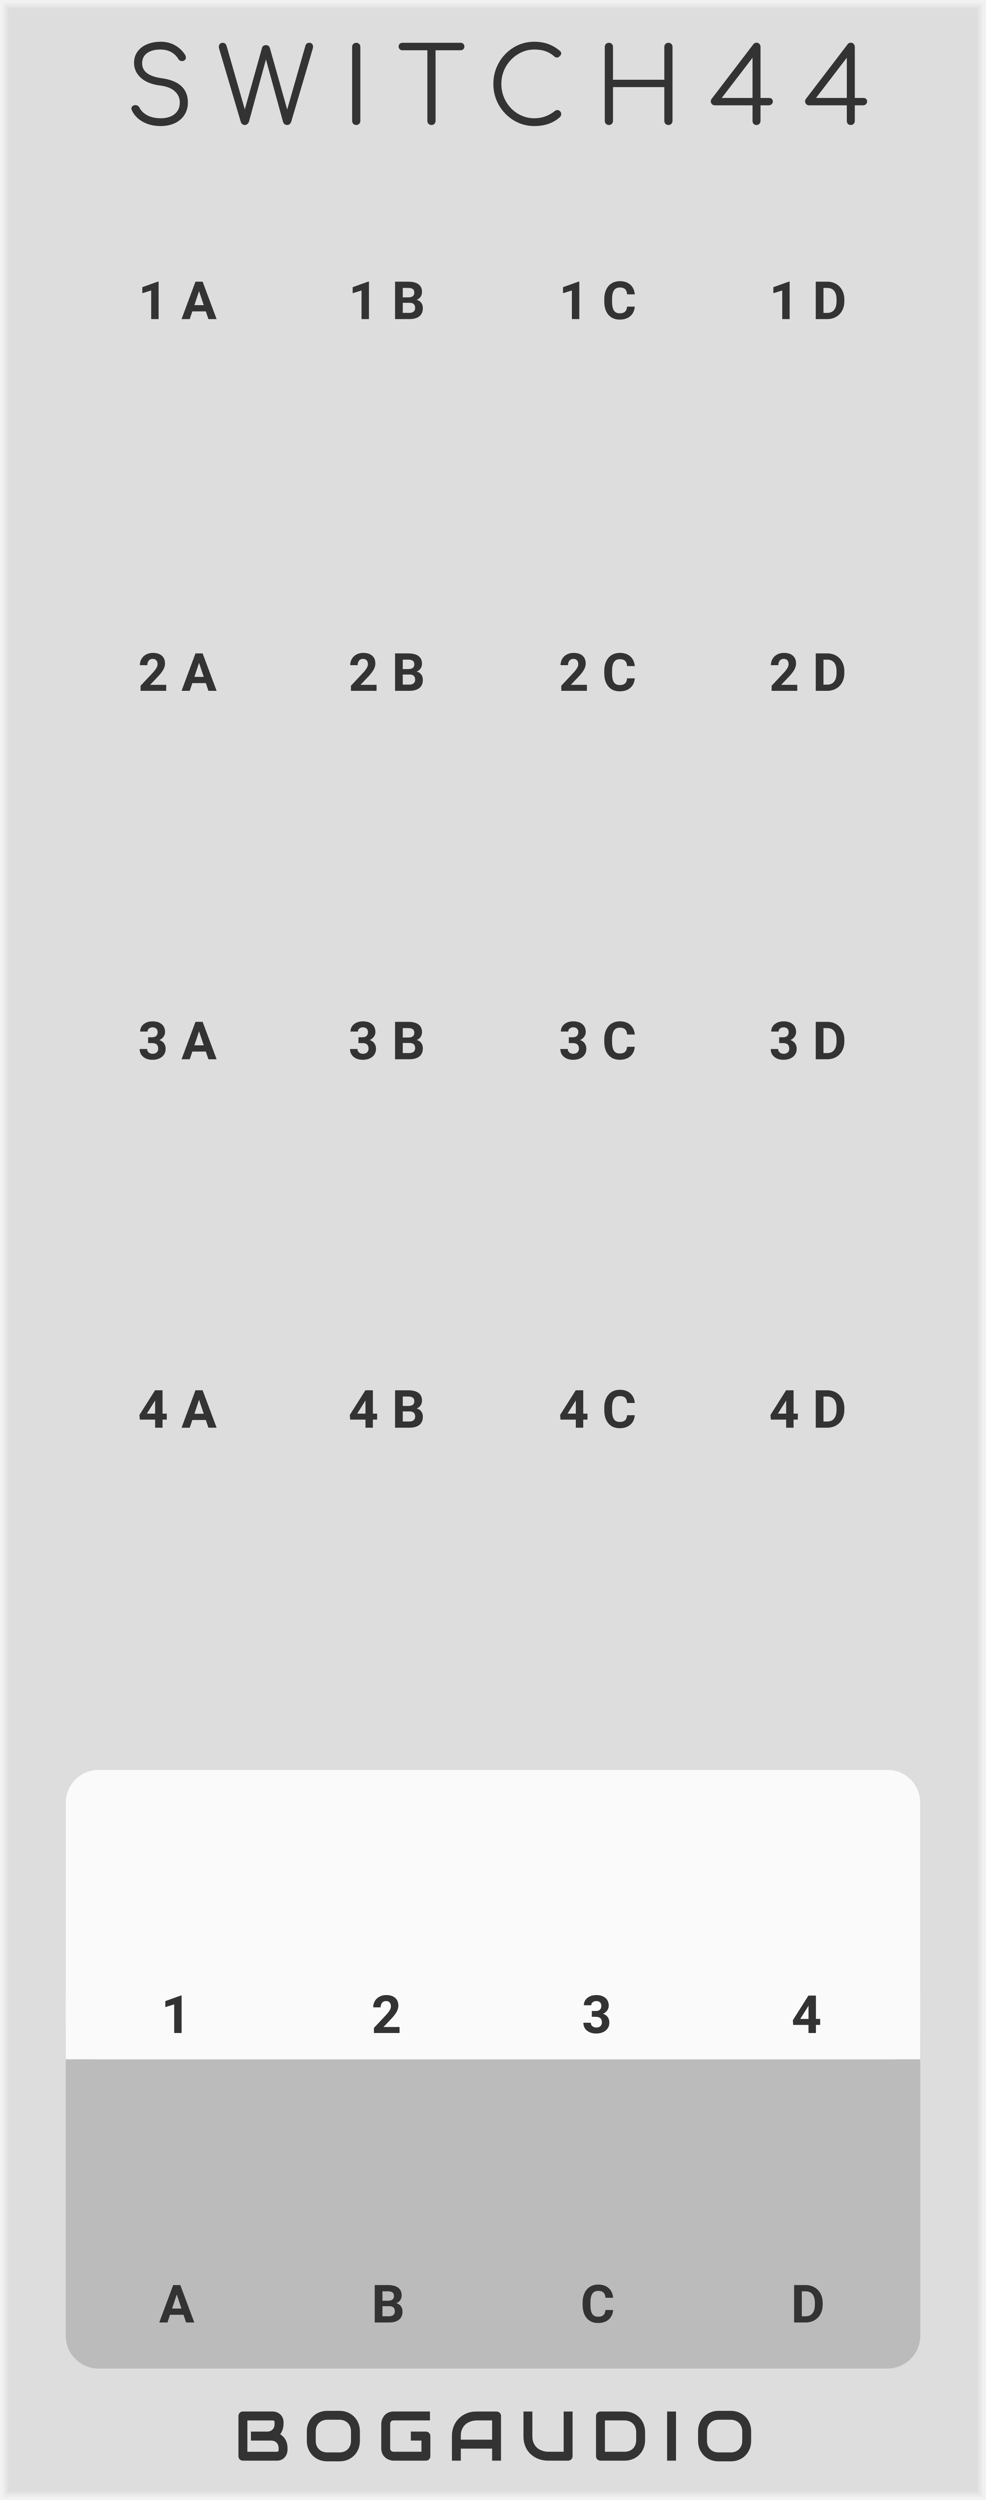 <?xml version="1.0" encoding="UTF-8" standalone="no"?>
<svg xmlns:dc="http://purl.org/dc/elements/1.1/" xmlns:cc="http://creativecommons.org/ns#" xmlns:rdf="http://www.w3.org/1999/02/22-rdf-syntax-ns#" xmlns:svg="http://www.w3.org/2000/svg" xmlns="http://www.w3.org/2000/svg" xmlns:sodipodi="http://sodipodi.sourceforge.net/DTD/sodipodi-0.dtd" xmlns:inkscape="http://www.inkscape.org/namespaces/inkscape" inkscape:version="1.0 (4035a4f, 2020-05-01)" sodipodi:docname="svg_render_tmp.svg" id="svg147" viewBox="0 0 150 380" height="380" width="150" version="1.1">
  <sodipodi:namedview inkscape:current-layer="svg147" inkscape:window-maximized="0" inkscape:window-y="23" inkscape:window-x="0" inkscape:cy="190" inkscape:cx="75" inkscape:zoom="1.7605263" showgrid="false" id="namedview149" inkscape:window-height="480" inkscape:window-width="689" inkscape:pageshadow="2" inkscape:pageopacity="0" guidetolerance="10" gridtolerance="10" objecttolerance="10" borderopacity="1" bordercolor="#666666" pagecolor="#ffffff"/>
  
  <defs id="defs23">
    <symbol viewBox="0 0 18px 18px" id="button">
      <g id="g6" transform="translate(9 9)">
        <circle id="circle4" fill="#f00" stroke="#00f" stroke-width="1" r="8.5" cy="0" cx="0"/>
      </g>
    </symbol>
    <symbol viewBox="0 0 24px 24px" id="input">
      <g id="g13" transform="translate(12 12)">
        <circle id="circle9" fill="#0f0" stroke="#0f0" stroke-width="1" r="5" cy="0" cx="0"/>
        <circle id="circle11" fill="none" stroke="#0f0" stroke-width="3" r="10.5" cy="0" cx="0"/>
      </g>
    </symbol>
    <symbol viewBox="0 0 24px 24px" id="output">
      <g id="g20" transform="translate(12 12)">
        <circle id="circle16" fill="#f00" stroke="#f00" stroke-width="1" r="5" cy="0" cx="0"/>
        <circle id="circle18" fill="none" stroke="#f00" stroke-width="3" r="10.5" cy="0" cx="0"/>
      </g>
    </symbol>
  </defs>
  <path d="M 0,0 H 150 V 380 H 0 Z" style="fill:#dddddd" id="rect25"/>
  <path d="M 1,1 H 149 V 379 H 1 V 1" style="fill:none;stroke:#e4e4e4;stroke-width:0.5" id="polyline27"/>
  <path d="m 0.5,0.5 h 149 v 379 H 0.5 V 0.5" style="fill:none;stroke:#ebebeb;stroke-width:0.8" id="polyline29"/>
  <path d="M 0,0 H 150 V 380 H 0 V 0" style="fill:none;stroke:#f2f2f2;stroke-width:1" id="polyline31"/>
  <!-- <rect width="150" height="24" fill="#0f0" transform="translate(0 0)" /> -->
  <!-- <rect width="150" height="22" fill="#0f0" transform="translate(0 22)" /> -->
  <!-- <rect width="150" height="22" fill="#0f0" transform="translate(0 78)" /> -->
  <!-- <rect width="150" height="22" fill="#0f0" transform="translate(0 134)" /> -->
  <!-- <rect width="150" height="22" fill="#0f0" transform="translate(0 190)" /> -->
  <!-- <rect width="150" height="22" fill="#0f0" transform="translate(0 245)" /> -->
  <g class="title" style="font-weight:normal;font-size:16px;font-family:Comfortaa, sans-serif;letter-spacing:4px;fill:#333333" id="text33" aria-label="SWITCH44">
    <path id="path316" style="font-weight:normal;font-size:16px;font-family:Comfortaa, sans-serif;letter-spacing:4px;fill:#333333" d="m 24.44,19.16 q -1.52,0 -2.704,-0.64 -1.168,-0.656 -1.68,-1.76 -0.064,-0.112 -0.064,-0.256 0,-0.224 0.16,-0.368 0.176,-0.16 0.464,-0.16 0.192,0 0.352,0.112 0.176,0.096 0.256,0.288 0.368,0.72 1.216,1.168 0.864,0.432 2,0.432 1.312,0 2.112,-0.624 0.8,-0.64 0.8,-1.776 0,-1.008 -0.752,-1.696 Q 25.864,13.192 24.376,13 22.52,12.776 21.448,11.848 20.392,10.904 20.392,9.544 q 0,-0.96 0.512,-1.68 0.528,-0.736 1.44,-1.12 0.928,-0.4 2.096,-0.4 1.264,0 2.224,0.56 0.96,0.56 1.504,1.456 0.112,0.176 0.112,0.384 0,0.304 -0.288,0.48 -0.128,0.064 -0.288,0.064 -0.176,0 -0.336,-0.08 -0.144,-0.096 -0.24,-0.256 -0.896,-1.408 -2.704,-1.424 -1.296,0 -2.048,0.544 -0.752,0.544 -0.752,1.552 0,1.872 3.024,2.272 1.984,0.288 2.96,1.216 0.976,0.928 0.976,2.448 0,1.12 -0.544,1.936 -0.544,0.816 -1.488,1.248 -0.944,0.416 -2.112,0.416 z"/>
    <path id="path318" style="font-weight:normal;font-size:16px;font-family:Comfortaa, sans-serif;letter-spacing:4px;fill:#333333" d="m 47.081,6.504 q 0.256,0 0.4,0.176 0.144,0.16 0.144,0.416 0,0.128 -0.048,0.304 l -3.264,11.072 q -0.08,0.256 -0.256,0.4 -0.16,0.128 -0.384,0.128 -0.224,0 -0.4,-0.144 -0.16,-0.144 -0.224,-0.368 l -2.592,-9.456 -2.576,9.44 q -0.08,0.24 -0.256,0.384 -0.16,0.144 -0.384,0.144 -0.224,0 -0.4,-0.144 -0.16,-0.144 -0.224,-0.368 L 33.337,7.4 q -0.048,-0.176 -0.048,-0.288 0,-0.272 0.16,-0.432 0.16,-0.176 0.416,-0.176 0.448,0 0.608,0.48 l 2.768,9.648 2.624,-9.376 q 0.048,-0.176 0.208,-0.288 0.176,-0.112 0.384,-0.112 0.208,0 0.368,0.112 0.16,0.112 0.224,0.304 l 2.64,9.376 2.784,-9.728 q 0.128,-0.416 0.608,-0.416 z"/>
    <path id="path320" style="font-weight:normal;font-size:16px;font-family:Comfortaa, sans-serif;letter-spacing:4px;fill:#333333" d="m 54.193,19 q -0.256,0 -0.448,-0.176 -0.176,-0.192 -0.176,-0.448 V 7.128 q 0,-0.272 0.176,-0.448 0.192,-0.176 0.448,-0.176 0.272,0 0.448,0.176 0.176,0.176 0.176,0.448 v 11.248 q 0,0.256 -0.176,0.448 -0.176,0.176 -0.448,0.176 z"/>
    <path id="path322" style="font-weight:normal;font-size:16px;font-family:Comfortaa, sans-serif;letter-spacing:4px;fill:#333333" d="m 70.07,6.504 q 0.256,0 0.416,0.16 0.16,0.16 0.16,0.416 0,0.24 -0.16,0.4 -0.16,0.16 -0.416,0.16 h -3.808 v 10.736 q 0,0.256 -0.176,0.448 -0.176,0.176 -0.448,0.176 -0.256,0 -0.448,-0.176 -0.176,-0.192 -0.176,-0.448 V 7.64 h -3.792 q -0.256,0 -0.416,-0.16 -0.16,-0.16 -0.16,-0.4 0,-0.256 0.16,-0.416 0.16,-0.16 0.416,-0.16 z"/>
    <path id="path324" style="font-weight:normal;font-size:16px;font-family:Comfortaa, sans-serif;letter-spacing:4px;fill:#333333" d="m 81.278,19.16 q -1.696,0 -3.12,-0.864 -1.424,-0.864 -2.272,-2.336 -0.832,-1.472 -0.832,-3.216 0,-1.728 0.832,-3.2 0.832,-1.472 2.256,-2.336 1.424,-0.864 3.136,-0.864 1.152,0 2.096,0.336 0.944,0.336 1.824,1.072 0.176,0.128 0.176,0.368 0,0.128 -0.064,0.24 -0.064,0.096 -0.176,0.144 -0.032,0.112 -0.144,0.176 -0.112,0.064 -0.24,0.064 -0.24,0 -0.4,-0.144 -0.624,-0.56 -1.36,-0.816 -0.736,-0.256 -1.712,-0.256 -1.344,0 -2.496,0.72 -1.152,0.704 -1.84,1.904 -0.672,1.2 -0.672,2.592 0,1.424 0.672,2.624 0.672,1.2 1.824,1.904 1.152,0.704 2.512,0.704 1.744,0 3.152,-1.12 0.176,-0.128 0.352,-0.128 0.24,0 0.416,0.176 0.176,0.16 0.176,0.432 0,0.256 -0.176,0.448 -1.504,1.376 -3.92,1.376 z"/>
    <path id="path326" style="font-weight:normal;font-size:16px;font-family:Comfortaa, sans-serif;letter-spacing:4px;fill:#333333" d="m 92.63,19 q -0.256,0 -0.448,-0.176 -0.176,-0.192 -0.176,-0.448 V 7.128 q 0,-0.272 0.176,-0.448 0.192,-0.176 0.448,-0.176 0.272,0 0.448,0.176 0.176,0.176 0.176,0.448 v 4.992 h 7.808 V 7.128 q 0,-0.272 0.176,-0.448 0.192,-0.176 0.448,-0.176 0.272,0 0.448,0.176 0.176,0.176 0.176,0.448 v 11.248 q 0,0.256 -0.176,0.448 -0.176,0.176 -0.448,0.176 -0.256,0 -0.448,-0.176 -0.176,-0.192 -0.176,-0.448 V 13.24 h -7.808 v 5.136 q 0,0.256 -0.176,0.448 -0.176,0.176 -0.448,0.176 z"/>
    <path id="path328" style="font-weight:normal;font-size:16px;font-family:Comfortaa, sans-serif;letter-spacing:4px;fill:#333333" d="m 116.962,14.888 q 0.608,0 0.608,0.576 0,0.208 -0.192,0.384 -0.176,0.16 -0.416,0.16 h -1.264 v 2.368 q 0,0.256 -0.176,0.448 -0.176,0.176 -0.448,0.176 -0.256,0 -0.432,-0.176 -0.16,-0.176 -0.16,-0.448 v -2.368 h -5.728 q -0.272,0 -0.448,-0.176 -0.176,-0.192 -0.176,-0.432 0,-0.192 0.128,-0.368 l 6.336,-8.288 q 0.176,-0.256 0.512,-0.256 0.256,0 0.416,0.192 0.176,0.176 0.176,0.448 v 7.76 z m -2.48,0 V 8.776 l -4.688,6.112 z"/>
    <path id="path330" style="font-weight:normal;font-size:16px;font-family:Comfortaa, sans-serif;letter-spacing:4px;fill:#333333" d="m 131.306,14.888 q 0.608,0 0.608,0.576 0,0.208 -0.192,0.384 -0.176,0.16 -0.416,0.16 h -1.264 v 2.368 q 0,0.256 -0.176,0.448 Q 129.69,19 129.418,19 q -0.256,0 -0.432,-0.176 -0.16,-0.176 -0.16,-0.448 v -2.368 h -5.728 q -0.272,0 -0.448,-0.176 -0.176,-0.192 -0.176,-0.432 0,-0.192 0.128,-0.368 l 6.336,-8.288 q 0.176,-0.256 0.512,-0.256 0.256,0 0.416,0.192 0.176,0.176 0.176,0.448 v 7.76 z m -2.48,0 V 8.776 l -4.688,6.112 z"/>
  </g>
  <g class="brand" style="font-weight:bold;font-size:10.667px;font-family:Audiowide, sans-serif;letter-spacing:2px;fill:#333333" id="text35" aria-label="BOGAUDIO">
    <path id="path299" style="font-weight:bold;font-size:10.667px;font-family:Audiowide, sans-serif;letter-spacing:2px;fill:#333333" d="m 43.74,372.359 q 0,0.25 -0.089,0.536 -0.083,0.286 -0.281,0.531 -0.193,0.245 -0.505,0.411 Q 42.552,374 42.099,374 h -5.141 q -0.146,0 -0.271,-0.052 -0.125,-0.052 -0.219,-0.141 -0.089,-0.094 -0.141,-0.219 -0.052,-0.125 -0.052,-0.271 v -6.104 q 0,-0.141 0.052,-0.266 0.052,-0.125 0.141,-0.219 0.094,-0.094 0.219,-0.146 0.125,-0.052 0.271,-0.052 h 4.531 q 0.25,0 0.536,0.088 0.286,0.088 0.531,0.286 0.25,0.193 0.411,0.505 0.167,0.312 0.167,0.766 v 0.255 q 0,0.359 -0.12,0.776 -0.12,0.411 -0.385,0.781 0.229,0.141 0.427,0.339 0.203,0.198 0.354,0.458 0.151,0.26 0.24,0.589 0.089,0.328 0.089,0.724 z m -1.354,-0.26 q 0,-0.266 -0.083,-0.474 -0.083,-0.214 -0.234,-0.365 -0.151,-0.151 -0.365,-0.229 -0.214,-0.083 -0.479,-0.083 h -3.052 v -1.365 h 2.443 q 0.266,0 0.479,-0.078 0.214,-0.083 0.365,-0.234 0.151,-0.151 0.229,-0.359 0.083,-0.214 0.083,-0.479 v -0.255 q 0,-0.292 -0.281,-0.292 h -3.859 v 4.76 h 4.469 q 0.036,0 0.089,-0.005 0.052,-0.005 0.094,-0.031 0.042,-0.026 0.073,-0.088 0.031,-0.062 0.031,-0.172 z"/>
    <path id="path301" style="font-weight:bold;font-size:10.667px;font-family:Audiowide, sans-serif;letter-spacing:2px;fill:#333333" d="m 54.75,370.979 q 0,0.682 -0.234,1.255 -0.234,0.573 -0.651,0.99 -0.417,0.417 -0.99,0.651 -0.568,0.229 -1.24,0.229 h -1.833 q -0.672,0 -1.245,-0.229 -0.573,-0.234 -0.99,-0.651 -0.417,-0.417 -0.656,-0.99 -0.234,-0.573 -0.234,-1.255 v -1.427 q 0,-0.677 0.234,-1.25 0.24,-0.578 0.656,-0.99 0.417,-0.417 0.99,-0.651 0.573,-0.234 1.245,-0.234 h 1.833 q 0.672,0 1.24,0.234 0.573,0.234 0.99,0.651 0.417,0.411 0.651,0.99 0.234,0.573 0.234,1.25 z m -1.354,-1.427 q 0,-0.401 -0.13,-0.724 -0.125,-0.328 -0.359,-0.557 -0.229,-0.234 -0.557,-0.359 -0.323,-0.13 -0.714,-0.13 h -1.833 q -0.396,0 -0.724,0.13 -0.323,0.125 -0.557,0.359 -0.234,0.229 -0.365,0.557 -0.125,0.323 -0.125,0.724 v 1.427 q 0,0.401 0.125,0.729 0.13,0.323 0.365,0.557 0.234,0.229 0.557,0.359 0.328,0.125 0.724,0.125 h 1.823 q 0.396,0 0.719,-0.125 0.328,-0.13 0.563,-0.359 0.234,-0.234 0.359,-0.557 0.13,-0.328 0.13,-0.729 z"/>
    <path id="path303" style="font-weight:bold;font-size:10.667px;font-family:Audiowide, sans-serif;letter-spacing:2px;fill:#333333" d="m 65.469,373.318 q 0,0.146 -0.052,0.271 -0.052,0.125 -0.146,0.219 -0.089,0.088 -0.214,0.141 Q 64.932,374 64.787,374 h -4.885 q -0.188,0 -0.406,-0.042 -0.214,-0.047 -0.427,-0.141 -0.208,-0.094 -0.401,-0.24 -0.193,-0.151 -0.344,-0.359 -0.146,-0.214 -0.234,-0.49 -0.089,-0.281 -0.089,-0.63 v -3.667 q 0,-0.188 0.042,-0.401 0.047,-0.219 0.141,-0.427 0.094,-0.214 0.245,-0.406 0.151,-0.193 0.359,-0.339 0.214,-0.151 0.49,-0.24 0.276,-0.088 0.625,-0.088 h 5.505 v 1.354 h -5.505 q -0.266,0 -0.406,0.141 -0.141,0.141 -0.141,0.417 v 3.656 q 0,0.26 0.141,0.406 0.146,0.141 0.406,0.141 h 4.214 v -1.698 h -3.604 v -1.365 h 4.276 q 0.146,0 0.271,0.057 0.125,0.052 0.214,0.146 0.094,0.094 0.146,0.219 0.052,0.12 0.052,0.26 z"/>
    <path id="path305" style="font-weight:bold;font-size:10.667px;font-family:Audiowide, sans-serif;letter-spacing:2px;fill:#333333" d="M 76.219,374 H 74.865 v -1.833 H 70.104 V 374 h -1.354 v -3.734 q 0,-0.818 0.281,-1.505 0.281,-0.688 0.781,-1.182 0.5,-0.495 1.182,-0.771 0.682,-0.276 1.49,-0.276 h 3.052 q 0.141,0 0.266,0.052 0.125,0.052 0.219,0.146 0.094,0.094 0.146,0.219 0.052,0.125 0.052,0.266 z m -6.115,-3.188 h 4.76 v -2.927 h -2.38 q -0.062,0 -0.266,0.021 -0.198,0.016 -0.464,0.088 -0.26,0.073 -0.552,0.224 -0.292,0.151 -0.536,0.417 -0.245,0.266 -0.406,0.667 -0.156,0.396 -0.156,0.964 z"/>
    <path id="path307" style="font-weight:bold;font-size:10.667px;font-family:Audiowide, sans-serif;letter-spacing:2px;fill:#333333" d="m 87.104,373.318 q 0,0.146 -0.052,0.271 -0.052,0.125 -0.146,0.219 -0.094,0.088 -0.219,0.141 Q 86.563,374 86.422,374 H 83.37 q -0.432,0 -0.875,-0.094 -0.443,-0.094 -0.859,-0.286 -0.411,-0.198 -0.776,-0.5 -0.365,-0.302 -0.641,-0.714 -0.271,-0.417 -0.427,-0.948 -0.156,-0.536 -0.156,-1.193 v -3.734 h 1.354 v 3.734 q 0,0.573 0.156,0.969 0.161,0.396 0.406,0.661 0.245,0.266 0.536,0.417 0.292,0.151 0.552,0.224 0.266,0.073 0.464,0.094 0.203,0.016 0.266,0.016 h 2.38 v -6.115 h 1.354 z"/>
    <path id="path309" style="font-weight:bold;font-size:10.667px;font-family:Audiowide, sans-serif;letter-spacing:2px;fill:#333333" d="m 98.136,370.875 q 0,0.682 -0.24,1.255 -0.234,0.573 -0.651,0.99 -0.417,0.411 -0.99,0.646 Q 95.682,374 95.011,374 h -3.656 q -0.146,0 -0.271,-0.052 -0.125,-0.052 -0.219,-0.141 -0.089,-0.094 -0.141,-0.219 -0.052,-0.125 -0.052,-0.271 v -6.104 q 0,-0.141 0.052,-0.266 0.052,-0.125 0.141,-0.219 0.094,-0.094 0.219,-0.146 0.125,-0.052 0.271,-0.052 h 3.656 q 0.672,0 1.245,0.234 0.573,0.234 0.99,0.651 0.417,0.411 0.651,0.99 0.24,0.573 0.24,1.25 z m -1.354,-1.219 q 0,-0.396 -0.13,-0.724 -0.125,-0.328 -0.359,-0.557 -0.234,-0.234 -0.563,-0.359 -0.323,-0.13 -0.719,-0.13 h -2.984 v 4.76 h 2.984 q 0.396,0 0.719,-0.125 0.328,-0.13 0.563,-0.359 0.234,-0.234 0.359,-0.557 0.13,-0.328 0.13,-0.729 z"/>
    <path id="path311" style="font-weight:bold;font-size:10.667px;font-family:Audiowide, sans-serif;letter-spacing:2px;fill:#333333" d="m 102.839,374 h -1.354 v -7.469 h 1.354 z"/>
    <path id="path313" style="font-weight:bold;font-size:10.667px;font-family:Audiowide, sans-serif;letter-spacing:2px;fill:#333333" d="m 114.271,370.979 q 0,0.682 -0.234,1.255 -0.234,0.573 -0.651,0.99 -0.417,0.417 -0.99,0.651 -0.568,0.229 -1.24,0.229 h -1.833 q -0.672,0 -1.245,-0.229 -0.573,-0.234 -0.99,-0.651 -0.417,-0.417 -0.656,-0.99 -0.234,-0.573 -0.234,-1.255 v -1.427 q 0,-0.677 0.234,-1.25 0.24,-0.578 0.656,-0.99 0.417,-0.417 0.99,-0.651 0.573,-0.234 1.245,-0.234 h 1.833 q 0.672,0 1.24,0.234 0.573,0.234 0.99,0.651 0.417,0.411 0.651,0.99 0.234,0.573 0.234,1.25 z m -1.354,-1.427 q 0,-0.401 -0.13,-0.724 -0.125,-0.328 -0.359,-0.557 -0.229,-0.234 -0.557,-0.359 -0.323,-0.13 -0.714,-0.13 h -1.833 q -0.396,0 -0.724,0.13 -0.323,0.125 -0.557,0.359 -0.234,0.229 -0.365,0.557 -0.125,0.323 -0.125,0.724 v 1.427 q 0,0.401 0.125,0.729 0.13,0.323 0.365,0.557 0.234,0.229 0.557,0.359 0.328,0.125 0.724,0.125 h 1.823 q 0.396,0 0.719,-0.125 0.328,-0.13 0.562,-0.359 0.234,-0.234 0.359,-0.557 0.13,-0.328 0.13,-0.729 z"/>
  </g>
  <path d="m 59.5,369 h 3 v 3 h -3 z" style="fill:#dddddd" id="rect37"/>
  <g style="font-weight:bold;font-size:8px;font-family:Roboto, sans-serif;letter-spacing:2px;fill:#333333" id="text41" aria-label="1A">
    <path id="path293" style="font-weight:bold;font-size:8px;font-family:Roboto, sans-serif;letter-spacing:2px;fill:#333333" d="M 24.129,48.5 H 23 v -4.352 l -1.348,0.418 v -0.918 l 2.355,-0.844 h 0.121 z"/>
    <path id="path295" style="font-weight:bold;font-size:8px;font-family:Roboto, sans-serif;letter-spacing:2px;fill:#333333" d="M 31.312,47.328 H 29.258 L 28.867,48.5 h -1.246 l 2.117,-5.688 h 1.086 L 32.953,48.5 h -1.246 z m -1.738,-0.949 h 1.422 L 30.281,44.25 Z"/>
  </g>
  <g style="font-weight:bold;font-size:8px;font-family:Roboto, sans-serif;letter-spacing:2px;fill:#333333" id="text45" aria-label="2A">
    <path id="path288" style="font-weight:bold;font-size:8px;font-family:Roboto, sans-serif;letter-spacing:2px;fill:#333333" d="m 25.285,105 h -3.898 v -0.773 l 1.84,-1.961 q 0.379,-0.414 0.559,-0.723 0.184,-0.309 0.184,-0.586 0,-0.379 -0.191,-0.594 -0.191,-0.219 -0.547,-0.219 -0.383,0 -0.605,0.266 -0.219,0.262 -0.219,0.691 h -1.133 q 0,-0.52 0.246,-0.949 0.25,-0.43 0.703,-0.672 0.453,-0.246 1.027,-0.246 0.879,0 1.363,0.422 0.488,0.422 0.488,1.191 0,0.422 -0.219,0.859 -0.219,0.438 -0.75,1.02 l -1.293,1.363 h 2.445 z"/>
    <path id="path290" style="font-weight:bold;font-size:8px;font-family:Roboto, sans-serif;letter-spacing:2px;fill:#333333" d="M 31.312,103.828 H 29.258 L 28.867,105 h -1.246 l 2.117,-5.688 h 1.086 L 32.953,105 h -1.246 z m -1.738,-0.949 h 1.422 L 30.281,100.75 Z"/>
  </g>
  <g style="font-weight:bold;font-size:8px;font-family:Roboto, sans-serif;letter-spacing:2px;fill:#333333" id="text49" aria-label="3A">
    <path id="path283" style="font-weight:bold;font-size:8px;font-family:Roboto, sans-serif;letter-spacing:2px;fill:#333333" d="m 22.535,157.656 h 0.602 q 0.43,0 0.637,-0.215 0.207,-0.215 0.207,-0.57 0,-0.344 -0.207,-0.535 -0.203,-0.191 -0.562,-0.191 -0.324,0 -0.543,0.18 -0.219,0.176 -0.219,0.461 h -1.129 q 0,-0.445 0.238,-0.797 0.242,-0.355 0.672,-0.555 0.434,-0.199 0.953,-0.199 0.902,0 1.414,0.434 0.512,0.43 0.512,1.188 0,0.391 -0.238,0.719 -0.238,0.328 -0.625,0.504 0.48,0.172 0.715,0.516 0.238,0.344 0.238,0.812 0,0.758 -0.555,1.215 -0.551,0.457 -1.461,0.457 -0.852,0 -1.395,-0.449 Q 21.25,160.18 21.25,159.441 h 1.129 q 0,0.32 0.238,0.523 0.242,0.203 0.594,0.203 0.402,0 0.629,-0.211 0.23,-0.215 0.23,-0.566 0,-0.852 -0.938,-0.852 h -0.598 z"/>
    <path id="path285" style="font-weight:bold;font-size:8px;font-family:Roboto, sans-serif;letter-spacing:2px;fill:#333333" d="M 31.312,159.828 H 29.258 L 28.867,161 h -1.246 l 2.117,-5.688 h 1.086 L 32.953,161 h -1.246 z m -1.738,-0.949 h 1.422 L 30.281,156.75 Z"/>
  </g>
  <g style="font-weight:bold;font-size:8px;font-family:Roboto, sans-serif;letter-spacing:2px;fill:#333333" id="text53" aria-label="4A">
    <path id="path278" style="font-weight:bold;font-size:8px;font-family:Roboto, sans-serif;letter-spacing:2px;fill:#333333" d="m 24.727,214.859 h 0.645 v 0.91 H 24.727 V 217 h -1.129 v -1.23 h -2.332 l -0.051,-0.711 2.371,-3.746 h 1.141 z m -2.387,0 h 1.258 v -2.008 l -0.074,0.129 z"/>
    <path id="path280" style="font-weight:bold;font-size:8px;font-family:Roboto, sans-serif;letter-spacing:2px;fill:#333333" d="M 31.312,215.828 H 29.258 L 28.867,217 h -1.246 l 2.117,-5.688 h 1.086 L 32.953,217 h -1.246 z m -1.738,-0.949 h 1.422 L 30.281,212.75 Z"/>
  </g>
  <g style="font-weight:bold;font-size:8px;font-family:Roboto, sans-serif;letter-spacing:2px;fill:#333333" id="text57" aria-label="1B">
    <path id="path273" style="font-weight:bold;font-size:8px;font-family:Roboto, sans-serif;letter-spacing:2px;fill:#333333" d="M 56.129,48.5 H 55 v -4.352 l -1.348,0.418 v -0.918 l 2.355,-0.844 h 0.121 z"/>
    <path id="path275" style="font-weight:bold;font-size:8px;font-family:Roboto, sans-serif;letter-spacing:2px;fill:#333333" d="m 60.102,48.5 v -5.688 h 1.992 q 1.035,0 1.57,0.398 0.535,0.395 0.535,1.16 0,0.418 -0.215,0.738 -0.215,0.316 -0.598,0.465 0.438,0.109 0.688,0.441 0.254,0.332 0.254,0.812 0,0.82 -0.523,1.242 Q 63.281,48.492 62.312,48.5 Z m 1.172,-2.477 v 1.535 h 1.004 q 0.414,0 0.645,-0.195 0.234,-0.199 0.234,-0.547 0,-0.781 -0.809,-0.793 z m 0,-0.828 h 0.867 q 0.887,-0.016 0.887,-0.707 0,-0.387 -0.227,-0.555 -0.223,-0.172 -0.707,-0.172 h -0.82 z"/>
  </g>
  <g style="font-weight:bold;font-size:8px;font-family:Roboto, sans-serif;letter-spacing:2px;fill:#333333" id="text61" aria-label="2B">
    <path id="path268" style="font-weight:bold;font-size:8px;font-family:Roboto, sans-serif;letter-spacing:2px;fill:#333333" d="m 57.285,105 h -3.898 v -0.773 l 1.84,-1.961 q 0.379,-0.414 0.559,-0.723 0.184,-0.309 0.184,-0.586 0,-0.379 -0.191,-0.594 -0.191,-0.219 -0.547,-0.219 -0.383,0 -0.605,0.266 -0.219,0.262 -0.219,0.691 h -1.133 q 0,-0.52 0.246,-0.949 0.25,-0.43 0.703,-0.672 0.453,-0.246 1.027,-0.246 0.879,0 1.363,0.422 0.488,0.422 0.488,1.191 0,0.422 -0.219,0.859 -0.219,0.438 -0.75,1.02 l -1.293,1.363 h 2.445 z"/>
    <path id="path270" style="font-weight:bold;font-size:8px;font-family:Roboto, sans-serif;letter-spacing:2px;fill:#333333" d="m 60.102,105 v -5.688 h 1.992 q 1.035,0 1.57,0.398 0.535,0.395 0.535,1.16 0,0.418 -0.215,0.738 -0.215,0.316 -0.598,0.465 0.438,0.109 0.688,0.441 0.254,0.332 0.254,0.812 0,0.82 -0.523,1.242 Q 63.281,104.992 62.312,105 Z m 1.172,-2.477 v 1.535 h 1.004 q 0.414,0 0.645,-0.195 0.234,-0.199 0.234,-0.547 0,-0.781 -0.809,-0.793 z m 0,-0.828 h 0.867 q 0.887,-0.016 0.887,-0.707 0,-0.387 -0.227,-0.555 -0.223,-0.172 -0.707,-0.172 h -0.82 z"/>
  </g>
  <g style="font-weight:bold;font-size:8px;font-family:Roboto, sans-serif;letter-spacing:2px;fill:#333333" id="text65" aria-label="3B">
    <path id="path263" style="font-weight:bold;font-size:8px;font-family:Roboto, sans-serif;letter-spacing:2px;fill:#333333" d="m 54.535,157.656 h 0.602 q 0.43,0 0.637,-0.215 0.207,-0.215 0.207,-0.57 0,-0.344 -0.207,-0.535 -0.203,-0.191 -0.562,-0.191 -0.324,0 -0.543,0.18 -0.219,0.176 -0.219,0.461 h -1.129 q 0,-0.445 0.238,-0.797 0.242,-0.355 0.672,-0.555 0.434,-0.199 0.953,-0.199 0.902,0 1.414,0.434 0.512,0.43 0.512,1.188 0,0.391 -0.238,0.719 -0.238,0.328 -0.625,0.504 0.48,0.172 0.715,0.516 0.238,0.344 0.238,0.812 0,0.758 -0.555,1.215 -0.551,0.457 -1.461,0.457 -0.852,0 -1.395,-0.449 Q 53.25,160.18 53.25,159.441 h 1.129 q 0,0.32 0.238,0.523 0.242,0.203 0.594,0.203 0.402,0 0.629,-0.211 0.23,-0.215 0.23,-0.566 0,-0.852 -0.938,-0.852 h -0.598 z"/>
    <path id="path265" style="font-weight:bold;font-size:8px;font-family:Roboto, sans-serif;letter-spacing:2px;fill:#333333" d="m 60.102,161 v -5.688 h 1.992 q 1.035,0 1.57,0.398 0.535,0.395 0.535,1.16 0,0.418 -0.215,0.738 -0.215,0.316 -0.598,0.465 0.438,0.109 0.688,0.441 0.254,0.332 0.254,0.812 0,0.82 -0.523,1.242 Q 63.281,160.992 62.312,161 Z m 1.172,-2.477 v 1.535 h 1.004 q 0.414,0 0.645,-0.195 0.234,-0.199 0.234,-0.547 0,-0.781 -0.809,-0.793 z m 0,-0.828 h 0.867 q 0.887,-0.016 0.887,-0.707 0,-0.387 -0.227,-0.555 -0.223,-0.172 -0.707,-0.172 h -0.82 z"/>
  </g>
  <g style="font-weight:bold;font-size:8px;font-family:Roboto, sans-serif;letter-spacing:2px;fill:#333333" id="text69" aria-label="4B">
    <path id="path258" style="font-weight:bold;font-size:8px;font-family:Roboto, sans-serif;letter-spacing:2px;fill:#333333" d="m 56.727,214.859 h 0.645 v 0.91 H 56.727 V 217 h -1.129 v -1.23 h -2.332 l -0.051,-0.711 2.371,-3.746 h 1.141 z m -2.387,0 h 1.258 v -2.008 l -0.074,0.129 z"/>
    <path id="path260" style="font-weight:bold;font-size:8px;font-family:Roboto, sans-serif;letter-spacing:2px;fill:#333333" d="m 60.102,217 v -5.688 h 1.992 q 1.035,0 1.57,0.398 0.535,0.395 0.535,1.16 0,0.418 -0.215,0.738 -0.215,0.316 -0.598,0.465 0.438,0.109 0.688,0.441 0.254,0.332 0.254,0.812 0,0.82 -0.523,1.242 Q 63.281,216.992 62.312,217 Z m 1.172,-2.477 v 1.535 h 1.004 q 0.414,0 0.645,-0.195 0.234,-0.199 0.234,-0.547 0,-0.781 -0.809,-0.793 z m 0,-0.828 h 0.867 q 0.887,-0.016 0.887,-0.707 0,-0.387 -0.227,-0.555 -0.223,-0.172 -0.707,-0.172 h -0.82 z"/>
  </g>
  <g style="font-weight:bold;font-size:8px;font-family:Roboto, sans-serif;letter-spacing:2px;fill:#333333" id="text73" aria-label="1C">
    <path id="path253" style="font-weight:bold;font-size:8px;font-family:Roboto, sans-serif;letter-spacing:2px;fill:#333333" d="M 88.129,48.5 H 87 v -4.352 l -1.348,0.418 v -0.918 l 2.355,-0.844 h 0.121 z"/>
    <path id="path255" style="font-weight:bold;font-size:8px;font-family:Roboto, sans-serif;letter-spacing:2px;fill:#333333" d="m 96.566,46.605 q -0.066,0.918 -0.68,1.445 -0.609,0.527 -1.609,0.527 -1.094,0 -1.723,-0.734 -0.625,-0.738 -0.625,-2.023 v -0.348 q 0,-0.82 0.289,-1.445 0.289,-0.625 0.824,-0.957 0.539,-0.336 1.25,-0.336 0.984,0 1.586,0.527 0.602,0.527 0.695,1.48 h -1.172 q -0.043,-0.551 -0.309,-0.797 -0.262,-0.25 -0.801,-0.25 -0.586,0 -0.879,0.422 -0.289,0.418 -0.297,1.301 v 0.43 q 0,0.922 0.277,1.348 0.281,0.426 0.883,0.426 0.543,0 0.809,-0.246 0.27,-0.25 0.309,-0.77 z"/>
  </g>
  <g style="font-weight:bold;font-size:8px;font-family:Roboto, sans-serif;letter-spacing:2px;fill:#333333" id="text77" aria-label="2C">
    <path id="path248" style="font-weight:bold;font-size:8px;font-family:Roboto, sans-serif;letter-spacing:2px;fill:#333333" d="m 89.285,105 h -3.898 v -0.773 l 1.84,-1.961 q 0.379,-0.414 0.559,-0.723 0.184,-0.309 0.184,-0.586 0,-0.379 -0.191,-0.594 -0.191,-0.219 -0.547,-0.219 -0.383,0 -0.605,0.266 -0.219,0.262 -0.219,0.691 h -1.133 q 0,-0.52 0.246,-0.949 0.25,-0.43 0.703,-0.672 0.453,-0.246 1.027,-0.246 0.879,0 1.363,0.422 0.488,0.422 0.488,1.191 0,0.422 -0.219,0.859 -0.219,0.438 -0.75,1.02 l -1.293,1.363 h 2.445 z"/>
    <path id="path250" style="font-weight:bold;font-size:8px;font-family:Roboto, sans-serif;letter-spacing:2px;fill:#333333" d="m 96.566,103.105 q -0.066,0.918 -0.68,1.445 -0.609,0.527 -1.609,0.527 -1.094,0 -1.723,-0.734 -0.625,-0.738 -0.625,-2.023 v -0.348 q 0,-0.82 0.289,-1.445 0.289,-0.625 0.824,-0.957 0.539,-0.336 1.25,-0.336 0.984,0 1.586,0.527 0.602,0.527 0.695,1.48 h -1.172 q -0.043,-0.551 -0.309,-0.797 -0.262,-0.25 -0.801,-0.25 -0.586,0 -0.879,0.422 -0.289,0.418 -0.297,1.301 v 0.43 q 0,0.922 0.277,1.348 0.281,0.426 0.883,0.426 0.543,0 0.809,-0.246 0.27,-0.25 0.309,-0.77 z"/>
  </g>
  <g style="font-weight:bold;font-size:8px;font-family:Roboto, sans-serif;letter-spacing:2px;fill:#333333" id="text81" aria-label="3C">
    <path id="path243" style="font-weight:bold;font-size:8px;font-family:Roboto, sans-serif;letter-spacing:2px;fill:#333333" d="m 86.535,157.656 h 0.602 q 0.43,0 0.637,-0.215 0.207,-0.215 0.207,-0.57 0,-0.344 -0.207,-0.535 -0.203,-0.191 -0.562,-0.191 -0.324,0 -0.543,0.18 -0.219,0.176 -0.219,0.461 h -1.129 q 0,-0.445 0.238,-0.797 0.242,-0.355 0.672,-0.555 0.434,-0.199 0.953,-0.199 0.902,0 1.414,0.434 0.512,0.43 0.512,1.188 0,0.391 -0.238,0.719 -0.238,0.328 -0.625,0.504 0.48,0.172 0.715,0.516 0.238,0.344 0.238,0.812 0,0.758 -0.555,1.215 -0.551,0.457 -1.461,0.457 -0.852,0 -1.395,-0.449 Q 85.25,160.18 85.25,159.441 h 1.129 q 0,0.32 0.238,0.523 0.242,0.203 0.594,0.203 0.402,0 0.629,-0.211 0.23,-0.215 0.23,-0.566 0,-0.852 -0.938,-0.852 h -0.598 z"/>
    <path id="path245" style="font-weight:bold;font-size:8px;font-family:Roboto, sans-serif;letter-spacing:2px;fill:#333333" d="m 96.566,159.105 q -0.066,0.918 -0.68,1.445 -0.609,0.527 -1.609,0.527 -1.094,0 -1.723,-0.734 -0.625,-0.738 -0.625,-2.023 v -0.348 q 0,-0.82 0.289,-1.445 0.289,-0.625 0.824,-0.957 0.539,-0.336 1.25,-0.336 0.984,0 1.586,0.527 0.602,0.527 0.695,1.48 h -1.172 q -0.043,-0.551 -0.309,-0.797 -0.262,-0.25 -0.801,-0.25 -0.586,0 -0.879,0.422 -0.289,0.418 -0.297,1.301 v 0.43 q 0,0.922 0.277,1.348 0.281,0.426 0.883,0.426 0.543,0 0.809,-0.246 0.27,-0.25 0.309,-0.77 z"/>
  </g>
  <g style="font-weight:bold;font-size:8px;font-family:Roboto, sans-serif;letter-spacing:2px;fill:#333333" id="text85" aria-label="4C">
    <path id="path238" style="font-weight:bold;font-size:8px;font-family:Roboto, sans-serif;letter-spacing:2px;fill:#333333" d="m 88.727,214.859 h 0.645 v 0.91 H 88.727 V 217 h -1.129 v -1.23 h -2.332 l -0.051,-0.711 2.371,-3.746 h 1.141 z m -2.387,0 h 1.258 v -2.008 l -0.074,0.129 z"/>
    <path id="path240" style="font-weight:bold;font-size:8px;font-family:Roboto, sans-serif;letter-spacing:2px;fill:#333333" d="m 96.566,215.105 q -0.066,0.918 -0.68,1.445 -0.609,0.527 -1.609,0.527 -1.094,0 -1.723,-0.734 -0.625,-0.738 -0.625,-2.023 v -0.348 q 0,-0.82 0.289,-1.445 0.289,-0.625 0.824,-0.957 0.539,-0.336 1.25,-0.336 0.984,0 1.586,0.527 0.602,0.527 0.695,1.48 h -1.172 q -0.043,-0.551 -0.309,-0.797 -0.262,-0.25 -0.801,-0.25 -0.586,0 -0.879,0.422 -0.289,0.418 -0.297,1.301 v 0.43 q 0,0.922 0.277,1.348 0.281,0.426 0.883,0.426 0.543,0 0.809,-0.246 0.27,-0.25 0.309,-0.77 z"/>
  </g>
  <g style="font-weight:bold;font-size:8px;font-family:Roboto, sans-serif;letter-spacing:2px;fill:#333333" id="text89" aria-label="1D">
    <path id="path233" style="font-weight:bold;font-size:8px;font-family:Roboto, sans-serif;letter-spacing:2px;fill:#333333" d="M 120.129,48.5 H 119 v -4.352 l -1.348,0.418 v -0.918 l 2.355,-0.844 h 0.121 z"/>
    <path id="path235" style="font-weight:bold;font-size:8px;font-family:Roboto, sans-serif;letter-spacing:2px;fill:#333333" d="m 124.102,48.5 v -5.688 h 1.75 q 0.75,0 1.34,0.34 0.594,0.336 0.926,0.961 0.332,0.621 0.332,1.414 v 0.262 q 0,0.793 -0.328,1.41 -0.324,0.617 -0.918,0.957 -0.594,0.34 -1.34,0.344 z m 1.172,-4.738 v 3.797 h 0.566 q 0.688,0 1.051,-0.449 0.363,-0.449 0.371,-1.285 v -0.301 q 0,-0.867 -0.359,-1.312 -0.359,-0.449 -1.051,-0.449 z"/>
  </g>
  <g style="font-weight:bold;font-size:8px;font-family:Roboto, sans-serif;letter-spacing:2px;fill:#333333" id="text93" aria-label="2D">
    <path id="path228" style="font-weight:bold;font-size:8px;font-family:Roboto, sans-serif;letter-spacing:2px;fill:#333333" d="m 121.285,105 h -3.898 v -0.773 l 1.84,-1.961 q 0.379,-0.414 0.559,-0.723 0.184,-0.309 0.184,-0.586 0,-0.379 -0.191,-0.594 -0.191,-0.219 -0.547,-0.219 -0.383,0 -0.605,0.266 -0.219,0.262 -0.219,0.691 h -1.133 q 0,-0.52 0.246,-0.949 0.25,-0.43 0.703,-0.672 0.453,-0.246 1.027,-0.246 0.879,0 1.363,0.422 0.488,0.422 0.488,1.191 0,0.422 -0.219,0.859 -0.219,0.438 -0.75,1.02 l -1.293,1.363 h 2.445 z"/>
    <path id="path230" style="font-weight:bold;font-size:8px;font-family:Roboto, sans-serif;letter-spacing:2px;fill:#333333" d="m 124.102,105 v -5.688 h 1.75 q 0.75,0 1.34,0.34 0.594,0.336 0.926,0.961 0.332,0.621 0.332,1.414 v 0.262 q 0,0.793 -0.328,1.41 -0.324,0.617 -0.918,0.957 -0.594,0.34 -1.34,0.344 z m 1.172,-4.738 v 3.797 h 0.566 q 0.688,0 1.051,-0.449 0.363,-0.449 0.371,-1.285 v -0.301 q 0,-0.867 -0.359,-1.312 -0.359,-0.449 -1.051,-0.449 z"/>
  </g>
  <g style="font-weight:bold;font-size:8px;font-family:Roboto, sans-serif;letter-spacing:2px;fill:#333333" id="text97" aria-label="3D">
    <path id="path223" style="font-weight:bold;font-size:8px;font-family:Roboto, sans-serif;letter-spacing:2px;fill:#333333" d="m 118.535,157.656 h 0.602 q 0.43,0 0.637,-0.215 0.207,-0.215 0.207,-0.57 0,-0.344 -0.207,-0.535 -0.203,-0.191 -0.562,-0.191 -0.324,0 -0.543,0.18 -0.219,0.176 -0.219,0.461 h -1.129 q 0,-0.445 0.238,-0.797 0.242,-0.355 0.672,-0.555 0.434,-0.199 0.953,-0.199 0.902,0 1.414,0.434 0.512,0.43 0.512,1.188 0,0.391 -0.238,0.719 -0.238,0.328 -0.625,0.504 0.48,0.172 0.715,0.516 0.238,0.344 0.238,0.812 0,0.758 -0.555,1.215 -0.551,0.457 -1.461,0.457 -0.852,0 -1.395,-0.449 -0.539,-0.449 -0.539,-1.188 h 1.129 q 0,0.32 0.238,0.523 0.242,0.203 0.594,0.203 0.402,0 0.629,-0.211 0.23,-0.215 0.23,-0.566 0,-0.852 -0.938,-0.852 h -0.598 z"/>
    <path id="path225" style="font-weight:bold;font-size:8px;font-family:Roboto, sans-serif;letter-spacing:2px;fill:#333333" d="m 124.102,161 v -5.688 h 1.75 q 0.75,0 1.34,0.34 0.594,0.336 0.926,0.961 0.332,0.621 0.332,1.414 v 0.262 q 0,0.793 -0.328,1.41 -0.324,0.617 -0.918,0.957 -0.594,0.34 -1.34,0.344 z m 1.172,-4.738 v 3.797 h 0.566 q 0.688,0 1.051,-0.449 0.363,-0.449 0.371,-1.285 v -0.301 q 0,-0.867 -0.359,-1.312 -0.359,-0.449 -1.051,-0.449 z"/>
  </g>
  <g style="font-weight:bold;font-size:8px;font-family:Roboto, sans-serif;letter-spacing:2px;fill:#333333" id="text101" aria-label="4D">
    <path id="path218" style="font-weight:bold;font-size:8px;font-family:Roboto, sans-serif;letter-spacing:2px;fill:#333333" d="m 120.727,214.859 h 0.645 v 0.91 h -0.645 V 217 h -1.129 v -1.23 h -2.332 l -0.051,-0.711 2.371,-3.746 h 1.141 z m -2.387,0 h 1.258 v -2.008 l -0.074,0.129 z"/>
    <path id="path220" style="font-weight:bold;font-size:8px;font-family:Roboto, sans-serif;letter-spacing:2px;fill:#333333" d="m 124.102,217 v -5.688 h 1.75 q 0.75,0 1.34,0.34 0.594,0.336 0.926,0.961 0.332,0.621 0.332,1.414 v 0.262 q 0,0.793 -0.328,1.41 -0.324,0.617 -0.918,0.957 -0.594,0.34 -1.34,0.344 z m 1.172,-4.738 v 3.797 h 0.566 q 0.688,0 1.051,-0.449 0.363,-0.449 0.371,-1.285 v -0.301 q 0,-0.867 -0.359,-1.312 -0.359,-0.449 -1.051,-0.449 z"/>
  </g>
  <path d="m 15,269 h 120 c 2.77,0 5,2.23 5,5 v 81 c 0,2.77 -2.23,5 -5,5 H 15 c -2.77,0 -5,-2.23 -5,-5 v -81 c 0,-2.77 2.23,-5 5,-5 z" style="fill:#bbbbbb" id="rect105"/>
  <path d="m 15,269 h 120 c 2.77,0 5,2.23 5,5 v 34 c 0,2.77 -2.23,5 -5,5 H 15 c -2.77,0 -5,-2.23 -5,-5 v -34 c 0,-2.77 2.23,-5 5,-5 z" style="fill:#fafafa" id="rect107"/>
  <path d="m 10,303 h 130 v 10 H 10 Z" style="fill:#fafafa" id="rect109"/>
  <g transform="translate(12,269)" id="g113">
    <g style="font-weight:bold;font-size:8px;font-family:Roboto, sans-serif;letter-spacing:1px;fill:#333333" id="text111" transform="translate(12.5,40)" aria-label="1">
      <path id="path212" style="font-weight:bold;font-size:8px;font-family:Roboto, sans-serif;letter-spacing:1px;fill:#333333" d="M 3.129,0 H 2 v -4.352 l -1.348,0.418 v -0.918 l 2.355,-0.844 h 0.121 z"/>
    </g>
  </g>
  <g transform="translate(44,269)" id="g117">
    <g style="font-weight:bold;font-size:8px;font-family:Roboto, sans-serif;letter-spacing:1px;fill:#333333" id="text115" transform="translate(12.5,40)" aria-label="2">
      <path id="path209" style="font-weight:bold;font-size:8px;font-family:Roboto, sans-serif;letter-spacing:1px;fill:#333333" d="M 4.285,0 H 0.387 V -0.773 L 2.227,-2.734 Q 2.605,-3.148 2.785,-3.457 2.969,-3.766 2.969,-4.043 q 0,-0.379 -0.191,-0.594 -0.191,-0.219 -0.547,-0.219 -0.383,0 -0.605,0.266 -0.219,0.262 -0.219,0.691 H 0.273 q 0,-0.52 0.246,-0.949 0.25,-0.43 0.703,-0.672 Q 1.676,-5.766 2.25,-5.766 q 0.879,0 1.363,0.422 0.488,0.422 0.488,1.191 0,0.422 -0.219,0.859 -0.219,0.438 -0.75,1.02 l -1.293,1.363 h 2.445 z"/>
    </g>
  </g>
  <g transform="translate(76,269)" id="g121">
    <g style="font-weight:bold;font-size:8px;font-family:Roboto, sans-serif;letter-spacing:1px;fill:#333333" id="text119" transform="translate(12.5,40)" aria-label="3">
      <path id="path206" style="font-weight:bold;font-size:8px;font-family:Roboto, sans-serif;letter-spacing:1px;fill:#333333" d="m 1.535,-3.344 h 0.602 q 0.43,0 0.637,-0.215 0.207,-0.215 0.207,-0.57 0,-0.344 -0.207,-0.535 -0.203,-0.191 -0.562,-0.191 -0.324,0 -0.543,0.18 Q 1.449,-4.5 1.449,-4.215 H 0.32 q 0,-0.445 0.238,-0.797 0.242,-0.355 0.672,-0.555 0.434,-0.199 0.953,-0.199 0.902,0 1.414,0.434 0.512,0.43 0.512,1.188 0,0.391 -0.238,0.719 -0.238,0.328 -0.625,0.504 0.48,0.172 0.715,0.516 0.238,0.344 0.238,0.812 0,0.758 -0.555,1.215 Q 3.094,0.078 2.184,0.078 q -0.852,0 -1.395,-0.449 Q 0.25,-0.82 0.25,-1.559 h 1.129 q 0,0.32 0.238,0.523 0.242,0.203 0.594,0.203 0.402,0 0.629,-0.211 0.23,-0.215 0.23,-0.566 0,-0.852 -0.938,-0.852 H 1.535 Z"/>
    </g>
  </g>
  <g transform="translate(108,269)" id="g125">
    <g style="font-weight:bold;font-size:8px;font-family:Roboto, sans-serif;letter-spacing:1px;fill:#333333" id="text123" transform="translate(12.4,40)" aria-label="4">
      <path id="path203" style="font-weight:bold;font-size:8px;font-family:Roboto, sans-serif;letter-spacing:1px;fill:#333333" d="m 3.727,-2.141 h 0.645 v 0.91 H 3.727 V 0 H 2.598 V -1.23 H 0.266 L 0.215,-1.941 2.586,-5.688 h 1.141 z m -2.387,0 h 1.258 v -2.008 l -0.074,0.129 z"/>
    </g>
  </g>
  <g transform="translate(10,313)" id="g143">
    <g transform="translate(2)" id="g129">
      <g style="font-weight:bold;font-size:8px;font-family:Roboto, sans-serif;letter-spacing:1px;fill:#333333" id="text127" transform="translate(12.2,40)" aria-label="A">
        <path id="path191" style="font-weight:bold;font-size:8px;font-family:Roboto, sans-serif;letter-spacing:1px;fill:#333333" d="M 3.719,-1.172 H 1.664 L 1.273,0 H 0.027 L 2.145,-5.688 H 3.23 L 5.359,0 H 4.113 Z M 1.98,-2.121 H 3.402 L 2.688,-4.25 Z"/>
      </g>
    </g>
    <g transform="translate(34)" id="g133">
      <g style="font-weight:bold;font-size:8px;font-family:Roboto, sans-serif;letter-spacing:1px;fill:#333333" id="text131" transform="translate(12.5,40)" aria-label="B">
        <path id="path194" style="font-weight:bold;font-size:8px;font-family:Roboto, sans-serif;letter-spacing:1px;fill:#333333" d="M 0.508,0 V -5.688 H 2.5 q 1.035,0 1.57,0.398 0.535,0.395 0.535,1.16 0,0.418 -0.215,0.738 -0.215,0.316 -0.598,0.465 0.437,0.109 0.687,0.441 0.254,0.332 0.254,0.812 0,0.82 -0.523,1.242 Q 3.688,-0.008 2.719,0 Z m 1.172,-2.477 v 1.535 h 1.004 q 0.414,0 0.645,-0.195 0.234,-0.199 0.234,-0.547 0,-0.781 -0.809,-0.793 z m 0,-0.828 H 2.547 q 0.887,-0.016 0.887,-0.707 0,-0.387 -0.227,-0.555 Q 2.984,-4.738 2.5,-4.738 H 1.68 Z"/>
      </g>
    </g>
    <g transform="translate(66)" id="g137">
      <g style="font-weight:bold;font-size:8px;font-family:Roboto, sans-serif;letter-spacing:1px;fill:#333333" id="text135" transform="translate(12.3,40)" aria-label="C">
        <path id="path197" style="font-weight:bold;font-size:8px;font-family:Roboto, sans-serif;letter-spacing:1px;fill:#333333" d="M 4.973,-1.895 Q 4.906,-0.977 4.293,-0.449 3.684,0.078 2.684,0.078 q -1.094,0 -1.723,-0.734 -0.625,-0.738 -0.625,-2.023 v -0.348 q 0,-0.82 0.289,-1.445 0.289,-0.625 0.824,-0.957 0.539,-0.336 1.25,-0.336 0.984,0 1.586,0.527 0.602,0.527 0.695,1.48 H 3.809 Q 3.766,-4.309 3.5,-4.555 q -0.262,-0.25 -0.801,-0.25 -0.586,0 -0.879,0.422 -0.289,0.418 -0.297,1.301 v 0.43 q 0,0.922 0.277,1.348 0.281,0.426 0.883,0.426 0.543,0 0.809,-0.246 0.27,-0.25 0.309,-0.77 z"/>
      </g>
    </g>
    <g transform="translate(98)" id="g141">
      <g style="font-weight:bold;font-size:8px;font-family:Roboto, sans-serif;letter-spacing:1px;fill:#333333" id="text139" transform="translate(12.3,40)" aria-label="D">
        <path id="path200" style="font-weight:bold;font-size:8px;font-family:Roboto, sans-serif;letter-spacing:1px;fill:#333333" d="m 0.508,0 v -5.688 h 1.75 q 0.75,0 1.34,0.34 0.594,0.336 0.926,0.961 0.332,0.621 0.332,1.414 v 0.262 q 0,0.793 -0.328,1.41 Q 4.203,-0.684 3.609,-0.344 3.016,-0.004 2.27,0 Z m 1.172,-4.738 v 3.797 h 0.566 q 0.688,0 1.051,-0.449 0.363,-0.449 0.371,-1.285 v -0.301 q 0,-0.867 -0.359,-1.312 -0.359,-0.449 -1.051,-0.449 z"/>
      </g>
    </g>
  </g>
  <!-- <polyline points="0,0 0,380" stroke-width="1" stroke="#0f0" transform="translate(27 0)" /> -->
  <!-- <polyline points="0,0 0,380" stroke-width="1" stroke="#0f0" transform="translate(59 0)" /> -->
  <!-- <polyline points="0,0 0,380" stroke-width="1" stroke="#0f0" transform="translate(91 0)" /> -->
  <!-- <polyline points="0,0 0,380" stroke-width="1" stroke="#0f0" transform="translate(123 0)" /> -->
</svg>
